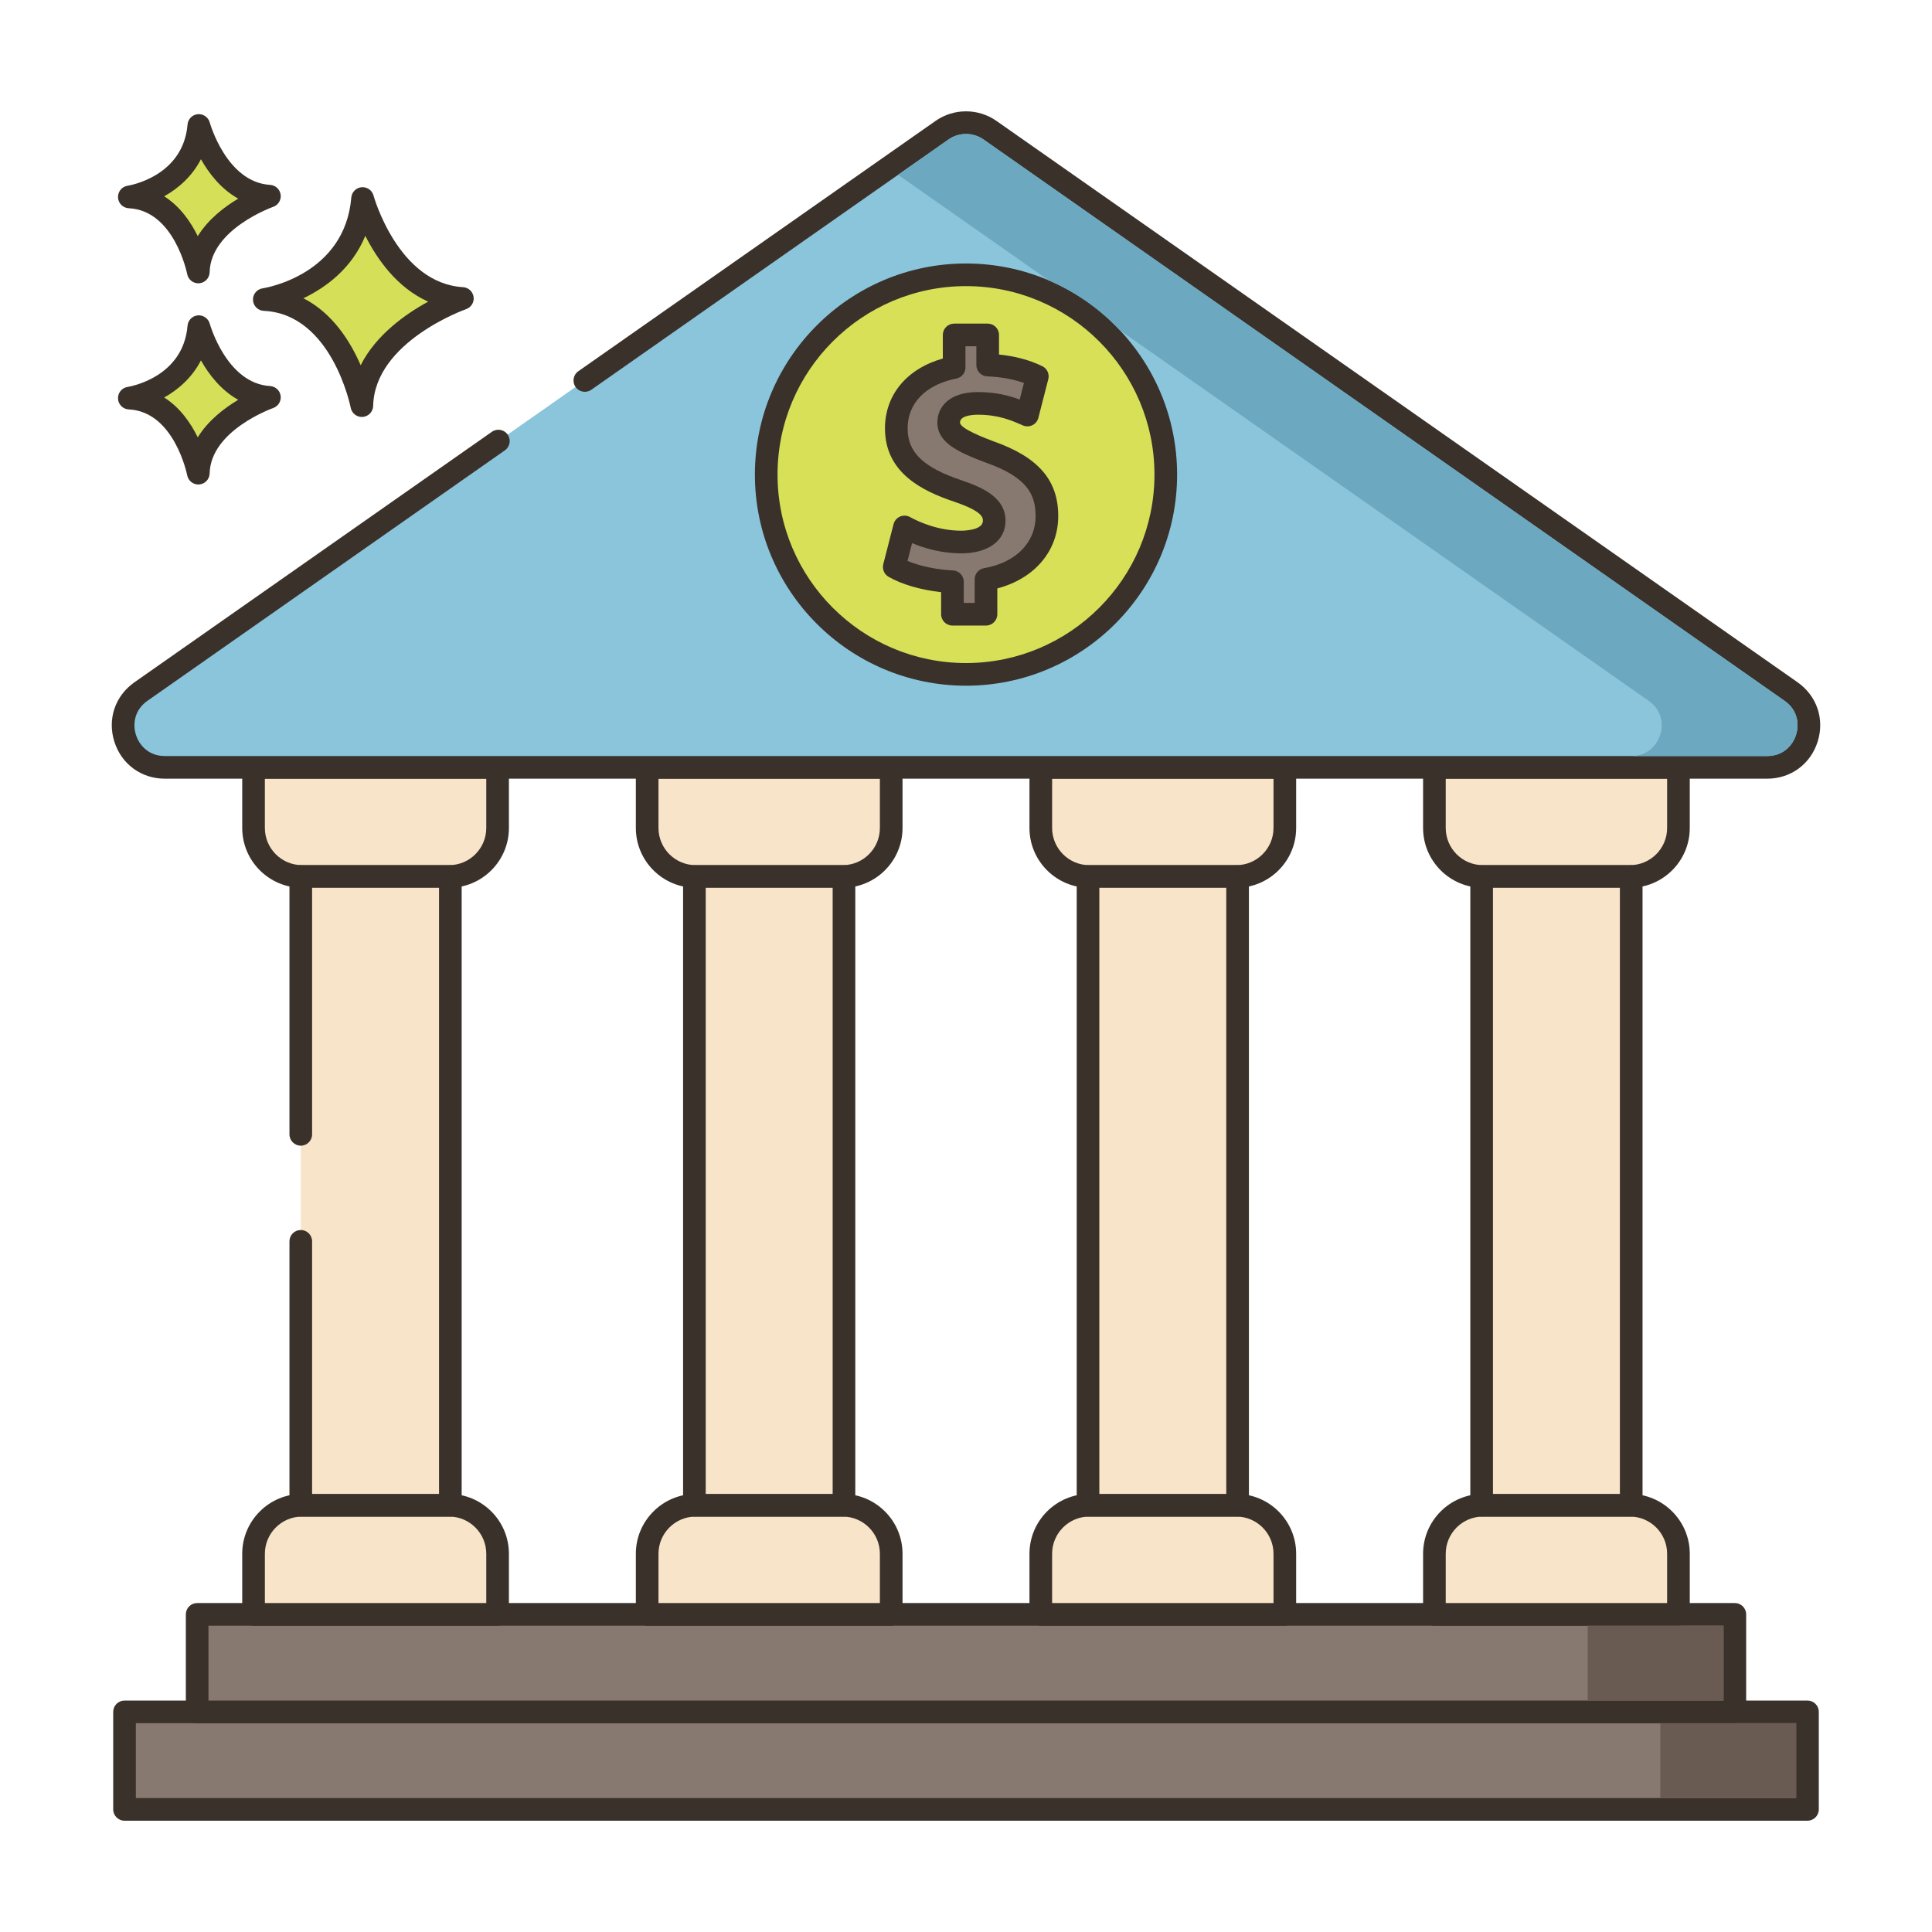 <?xml version="1.0" encoding="utf-8"?>
<!-- Generator: Adobe Illustrator 22.0.1, SVG Export Plug-In . SVG Version: 6.00 Build 0)  -->
<svg version="1.1" id="Layer_1" xmlns="http://www.w3.org/2000/svg" xmlns:xlink="http://www.w3.org/1999/xlink" x="0px" y="0px"
	 viewBox="0 0 256 256" style="enable-background:new 0 0 256 256;" xml:space="preserve">
<style type="text/css">
	.st0{fill:#3A312A;}
	.st1{fill:#8AC6DD;}
	.st2{fill:#F16C7A;}
	.st3{fill:#D7E057;}
	.st4{fill:#87796F;}
	.st5{fill:#FCE8CB;}
	.st6{fill:#DECAAD;}
	.st7{fill:#D6DF58;}
	.st8{fill:#FAE6CA;}
	.st9{fill:#DDC9AC;}
	.st10{fill:#D5DE58;}
	.st11{fill:#ED6E7A;}
	.st12{fill:#8AC5DC;}
	.st13{fill:#6CA8BF;}
	.st14{fill:#695B51;}
	.st15{fill:#F8E4C8;}
	.st16{fill:#EF6D7A;}
	.st17{fill-rule:evenodd;clip-rule:evenodd;fill:#F8E4C8;}
	.st18{fill:#89C4DB;}
	.st19{fill:#F59689;}
	.st20{fill:#D34E5C;}
	.st21{fill:#F7E3C7;}
	.st22{fill:#8AC3DA;}
	.st23{fill-rule:evenodd;clip-rule:evenodd;fill:#F7E3C7;}
	.st24{fill-rule:evenodd;clip-rule:evenodd;fill:#87796F;}
	.st25{fill:#B9C239;}
	.st26{fill:#D4DB56;}
	.st27{fill-rule:evenodd;clip-rule:evenodd;fill:#F16C7A;}
	.st28{fill-rule:evenodd;clip-rule:evenodd;fill:#F6E2C6;}
	.st29{fill:#F6E2C6;}
	.st30{fill-rule:evenodd;clip-rule:evenodd;fill:#FAE6CA;}
	.st31{fill:#B8C136;}
</style>
<g>
	<g>
		<g>
			<path class="st7" d="M48.045,26.302c-0.974,11.564-13.025,13.39-13.025,13.39c10.347,0.487,12.925,14.059,12.925,14.059
				c0.221-9.677,13.321-14.202,13.321-14.202C51.453,38.961,48.045,26.302,48.045,26.302z"/>
		</g>
	</g>
	<g>
		<g>
			<path class="st0" d="M61.356,38.051c-8.604-0.514-11.832-12.024-11.863-12.141c-0.19-0.702-0.849-1.158-1.584-1.102
				c-0.725,0.066-1.298,0.642-1.359,1.367C45.69,36.391,35.237,38.14,34.796,38.208c-0.763,0.115-1.314,0.79-1.273,1.56
				c0.04,0.77,0.657,1.384,1.428,1.421c9.027,0.425,11.498,12.718,11.521,12.842c0.138,0.711,0.76,1.217,1.473,1.217
				c0.042,0,0.084-0.002,0.126-0.005c0.764-0.064,1.357-0.693,1.375-1.459c0.194-8.508,12.191-12.777,12.313-12.819
				c0.676-0.235,1.092-0.914,0.994-1.622C62.653,38.635,62.07,38.094,61.356,38.051z M47.79,48.397
				c-1.356-3.13-3.709-6.907-7.587-8.876c2.931-1.405,6.409-3.913,8.202-8.273c1.551,3.071,4.2,6.88,8.334,8.722
				C53.732,41.61,49.816,44.376,47.79,48.397z"/>
		</g>
	</g>
	<g>
		<g>
			<path class="st7" d="M26.346,43.283c-0.689,8.179-9.212,9.471-9.212,9.471c7.318,0.344,9.142,9.944,9.142,9.944
				c0.156-6.845,9.422-10.045,9.422-10.045C28.757,52.237,26.346,43.283,26.346,43.283z"/>
		</g>
	</g>
	<g>
		<g>
			<path class="st0" d="M35.788,51.154c-5.767-0.345-7.973-8.185-7.995-8.264c-0.19-0.702-0.864-1.161-1.581-1.102
				c-0.726,0.065-1.3,0.643-1.361,1.368c-0.578,6.871-7.646,8.067-7.941,8.114c-0.763,0.115-1.313,0.79-1.273,1.561
				c0.04,0.77,0.657,1.384,1.428,1.421c6.035,0.284,7.724,8.643,7.739,8.726c0.136,0.712,0.759,1.22,1.473,1.22
				c0.041,0,0.083-0.002,0.125-0.005c0.765-0.064,1.358-0.694,1.376-1.461c0.13-5.709,8.331-8.634,8.412-8.662
				c0.676-0.234,1.093-0.913,0.996-1.622C37.087,51.739,36.502,51.197,35.788,51.154z M26.203,57.95
				c-0.924-1.886-2.34-3.947-4.447-5.28c1.855-1.041,3.697-2.63,4.87-4.917c1.058,1.874,2.655,3.955,4.941,5.224
				C29.719,54.078,27.579,55.717,26.203,57.95z"/>
		</g>
	</g>
	<g>
		<g>
			<path class="st7" d="M26.346,16.625c-0.689,8.179-9.212,9.471-9.212,9.471c7.318,0.344,9.142,9.944,9.142,9.944
				c0.156-6.845,9.422-10.045,9.422-10.045C28.757,25.579,26.346,16.625,26.346,16.625z"/>
		</g>
	</g>
	<g>
		<g>
			<path class="st0" d="M35.788,24.497c-5.767-0.345-7.973-8.186-7.995-8.265c-0.19-0.702-0.864-1.16-1.581-1.102
				c-0.726,0.065-1.3,0.643-1.361,1.368c-0.578,6.871-7.646,8.067-7.941,8.114c-0.763,0.115-1.313,0.79-1.273,1.561
				c0.04,0.77,0.657,1.384,1.428,1.421c6.035,0.284,7.724,8.644,7.739,8.726c0.136,0.713,0.759,1.22,1.473,1.22
				c0.041,0,0.083-0.001,0.125-0.005c0.765-0.063,1.358-0.694,1.376-1.461c0.13-5.709,8.331-8.634,8.412-8.662
				c0.676-0.234,1.093-0.913,0.996-1.622C37.087,25.082,36.502,24.54,35.788,24.497z M26.203,31.292
				c-0.924-1.885-2.34-3.947-4.447-5.28c1.855-1.041,3.697-2.63,4.87-4.916c1.058,1.874,2.655,3.954,4.942,5.224
				C29.719,27.42,27.579,29.06,26.203,31.292z"/>
		</g>
	</g>
	<g>
		<g>
			<rect x="16.5" y="226.833" class="st4" width="223" height="12.92"/>
		</g>
	</g>
	<g>
		<g>
			<path class="st0" d="M239.5,225.333h-223c-0.828,0-1.5,0.671-1.5,1.5v12.92c0,0.829,0.672,1.5,1.5,1.5h223
				c0.828,0,1.5-0.671,1.5-1.5v-12.92C241,226.004,240.328,225.333,239.5,225.333z M238,238.253H18v-9.92h220V238.253z"/>
		</g>
	</g>
	<g>
		<g>
			<rect x="26.125" y="213.913" class="st4" width="203.75" height="12.92"/>
		</g>
	</g>
	<g>
		<g>
			<path class="st0" d="M229.875,212.413H26.125c-0.828,0-1.5,0.671-1.5,1.5v12.92c0,0.829,0.672,1.5,1.5,1.5h203.75
				c0.828,0,1.5-0.671,1.5-1.5v-12.92C231.375,213.084,230.703,212.413,229.875,212.413z M228.375,225.333H27.625v-9.92h200.75
				V225.333z"/>
		</g>
	</g>
	<g>
		<g>
			<path class="st15" d="M59.506,199.455H40.024c-3.55,0-6.427,2.878-6.427,6.427v8.03h32.337v-8.03
				C65.934,202.333,63.056,199.455,59.506,199.455z"/>
		</g>
	</g>
	<g>
		<g>
			<path class="st0" d="M59.507,197.955H40.024c-4.371,0-7.928,3.556-7.928,7.928v8.03c0,0.829,0.672,1.5,1.5,1.5h32.337
				c0.828,0,1.5-0.671,1.5-1.5v-8.03C67.434,201.511,63.878,197.955,59.507,197.955z M64.434,212.413H35.097v-6.53
				c0-2.717,2.211-4.928,4.928-4.928h19.482c2.717,0,4.927,2.21,4.927,4.928V212.413z"/>
		</g>
	</g>
	<g>
		<g>
			<path class="st15" d="M33.597,101.68v8.03c0,3.55,2.878,6.427,6.427,6.427h19.482c3.55,0,6.427-2.878,6.427-6.427v-8.03H33.597z"
				/>
		</g>
	</g>
	<g>
		<g>
			<path class="st0" d="M65.934,100.18H33.597c-0.828,0-1.5,0.671-1.5,1.5v8.03c0,4.371,3.557,7.927,7.928,7.927h19.482
				c4.371,0,7.927-3.556,7.927-7.927v-8.03C67.434,100.852,66.762,100.18,65.934,100.18z M64.434,109.71
				c0,2.717-2.21,4.927-4.927,4.927H40.024c-2.717,0-4.928-2.21-4.928-4.927v-6.53h29.337V109.71z"/>
		</g>
	</g>
	<g>
		<g>
			<rect x="39.856" y="116.138" class="st15" width="19.819" height="83.317"/>
		</g>
	</g>
	<g>
		<g>
			<path class="st0" d="M59.675,114.638H39.855c-0.828,0-1.5,0.671-1.5,1.5v34.17c0,0.829,0.672,1.5,1.5,1.5
				c0.828,0,1.5-0.671,1.5-1.5v-32.67h16.819v80.317H41.355v-33.471c0-0.829-0.672-1.5-1.5-1.5c-0.828,0-1.5,0.671-1.5,1.5v34.971
				c0,0.829,0.672,1.5,1.5,1.5h19.819c0.828,0,1.5-0.671,1.5-1.5v-83.317C61.175,115.309,60.503,114.638,59.675,114.638z"/>
		</g>
	</g>
	<g>
		<g>
			<path class="st15" d="M111.663,199.455H92.181c-3.55,0-6.427,2.878-6.427,6.427v8.03h32.337v-8.03
				C118.09,202.333,115.213,199.455,111.663,199.455z"/>
		</g>
	</g>
	<g>
		<g>
			<path class="st0" d="M111.663,197.955H92.181c-4.371,0-7.928,3.556-7.928,7.928v8.03c0,0.829,0.672,1.5,1.5,1.5h32.337
				c0.828,0,1.5-0.671,1.5-1.5v-8.03C119.59,201.511,116.034,197.955,111.663,197.955z M116.59,212.413H87.253v-6.53
				c0-2.717,2.211-4.928,4.928-4.928h19.482c2.717,0,4.927,2.21,4.927,4.928V212.413z"/>
		</g>
	</g>
	<g>
		<g>
			<path class="st15" d="M85.753,101.68v8.03c0,3.55,2.878,6.427,6.427,6.427h19.482c3.55,0,6.427-2.878,6.427-6.427v-8.03H85.753z"
				/>
		</g>
	</g>
	<g>
		<g>
			<path class="st0" d="M118.09,100.18H85.753c-0.828,0-1.5,0.671-1.5,1.5v8.03c0,4.371,3.557,7.927,7.928,7.927h19.482
				c4.371,0,7.927-3.556,7.927-7.927v-8.03C119.59,100.852,118.918,100.18,118.09,100.18z M116.59,109.71
				c0,2.717-2.21,4.927-4.927,4.927H92.181c-2.717,0-4.928-2.21-4.928-4.927v-6.53h29.337V109.71z"/>
		</g>
	</g>
	<g>
		<g>
			<rect x="92.012" y="116.138" class="st15" width="19.819" height="83.317"/>
		</g>
	</g>
	<g>
		<g>
			<path class="st0" d="M111.831,114.638H92.012c-0.828,0-1.5,0.671-1.5,1.5v83.317c0,0.829,0.672,1.5,1.5,1.5h19.819
				c0.828,0,1.5-0.671,1.5-1.5v-83.317C113.331,115.309,112.659,114.638,111.831,114.638z M110.331,197.955H93.512v-80.317h16.819
				V197.955z"/>
		</g>
	</g>
	<g>
		<g>
			<path class="st15" d="M163.819,199.455h-19.482c-3.55,0-6.427,2.878-6.427,6.427v8.03h32.337v-8.03
				C170.247,202.333,167.369,199.455,163.819,199.455z"/>
		</g>
	</g>
	<g>
		<g>
			<path class="st0" d="M163.819,197.955h-19.482c-4.371,0-7.927,3.556-7.927,7.928v8.03c0,0.829,0.672,1.5,1.5,1.5h32.337
				c0.828,0,1.5-0.671,1.5-1.5v-8.03C171.747,201.511,168.19,197.955,163.819,197.955z M168.747,212.413H139.41v-6.53
				c0-2.717,2.21-4.928,4.927-4.928h19.482c2.717,0,4.928,2.21,4.928,4.928V212.413z"/>
		</g>
	</g>
	<g>
		<g>
			<path class="st15" d="M137.91,101.68v8.03c0,3.55,2.878,6.427,6.427,6.427h19.482c3.55,0,6.427-2.878,6.427-6.427v-8.03H137.91z"
				/>
		</g>
	</g>
	<g>
		<g>
			<path class="st0" d="M170.247,100.18H137.91c-0.828,0-1.5,0.671-1.5,1.5v8.03c0,4.371,3.556,7.927,7.927,7.927h19.482
				c4.371,0,7.928-3.556,7.928-7.927v-8.03C171.747,100.852,171.075,100.18,170.247,100.18z M168.747,109.71
				c0,2.717-2.211,4.927-4.928,4.927h-19.482c-2.717,0-4.927-2.21-4.927-4.927v-6.53h29.337V109.71z"/>
		</g>
	</g>
	<g>
		<g>
			<rect x="144.168" y="116.138" class="st15" width="19.82" height="83.317"/>
		</g>
	</g>
	<g>
		<g>
			<path class="st0" d="M163.988,114.638h-19.819c-0.828,0-1.5,0.671-1.5,1.5v83.317c0,0.829,0.672,1.5,1.5,1.5h19.819
				c0.828,0,1.5-0.671,1.5-1.5v-83.317C165.488,115.309,164.816,114.638,163.988,114.638z M162.488,197.955h-16.819v-80.317h16.819
				V197.955z"/>
		</g>
	</g>
	<g>
		<g>
			<path class="st15" d="M215.976,199.455h-19.482c-3.55,0-6.427,2.878-6.427,6.427v8.03h32.337v-8.03
				C222.403,202.333,219.526,199.455,215.976,199.455z"/>
		</g>
	</g>
	<g>
		<g>
			<path class="st0" d="M215.976,197.955h-19.482c-4.371,0-7.927,3.556-7.927,7.928v8.03c0,0.829,0.672,1.5,1.5,1.5h32.337
				c0.828,0,1.5-0.671,1.5-1.5v-8.03C223.903,201.511,220.347,197.955,215.976,197.955z M220.903,212.413h-29.337v-6.53
				c0-2.717,2.21-4.928,4.927-4.928h19.482c2.717,0,4.928,2.21,4.928,4.928V212.413z"/>
		</g>
	</g>
	<g>
		<g>
			<path class="st15" d="M190.066,101.68v8.03c0,3.55,2.878,6.427,6.427,6.427h19.482c3.55,0,6.427-2.878,6.427-6.427v-8.03H190.066
				z"/>
		</g>
	</g>
	<g>
		<g>
			<path class="st0" d="M222.403,100.18h-32.337c-0.828,0-1.5,0.671-1.5,1.5v8.03c0,4.371,3.556,7.927,7.927,7.927h19.482
				c4.371,0,7.928-3.556,7.928-7.927v-8.03C223.903,100.852,223.231,100.18,222.403,100.18z M220.903,109.71
				c0,2.717-2.211,4.927-4.928,4.927h-19.482c-2.717,0-4.927-2.21-4.927-4.927v-6.53h29.337V109.71z"/>
		</g>
	</g>
	<g>
		<g>
			<rect x="196.325" y="116.138" class="st15" width="19.819" height="83.317"/>
		</g>
	</g>
	<g>
		<g>
			<path class="st0" d="M216.145,114.638h-19.819c-0.828,0-1.5,0.671-1.5,1.5v83.317c0,0.829,0.672,1.5,1.5,1.5h19.819
				c0.828,0,1.5-0.671,1.5-1.5v-83.317C217.645,115.309,216.973,114.638,216.145,114.638z M214.645,197.955h-16.819v-80.317h16.819
				V197.955z"/>
		</g>
	</g>
	<g>
		<g>
			<path class="st12" d="M237.32,91.63L131.171,17.248c-1.904-1.334-4.438-1.334-6.342,0l-47.336,33.17L66.04,58.443L18.68,91.63
				c-4.423,3.099-2.23,10.051,3.171,10.051h212.299C239.55,101.68,241.743,94.729,237.32,91.63z"/>
		</g>
	</g>
	<g>
		<g>
			<path class="st0" d="M238.181,90.401L132.031,16.019c-2.41-1.689-5.652-1.689-8.063,0l-47.336,33.17
				c-0.679,0.476-0.844,1.411-0.368,2.089c0.476,0.679,1.411,0.842,2.089,0.368l47.336-33.17c1.383-0.969,3.238-0.968,4.621,0
				L236.46,92.858c1.781,1.249,1.958,3.147,1.528,4.508c-0.429,1.36-1.663,2.814-3.839,2.814H21.851
				c-2.176,0-3.41-1.454-3.839-2.814c-0.43-1.361-0.253-3.259,1.528-4.508L66.9,59.671c0.679-0.476,0.844-1.411,0.368-2.089
				c-0.477-0.679-1.411-0.843-2.089-0.368l-47.36,33.187c-2.563,1.795-3.61,4.883-2.669,7.867c0.941,2.984,3.571,4.912,6.7,4.912
				h212.299c3.129,0,5.759-1.928,6.7-4.912C241.791,95.285,240.743,92.197,238.181,90.401z"/>
		</g>
	</g>
	<g>
		<g>
			
				<ellipse transform="matrix(0.987 -0.16 0.16 0.987 -8.42 21.315)" class="st3" cx="128" cy="62.886" rx="26.472" ry="26.472"/>
		</g>
	</g>
	<g>
		<g>
			<path class="st0" d="M128,34.914c-15.424,0-27.973,12.548-27.973,27.973c0,15.424,12.549,27.972,27.973,27.972
				s27.973-12.548,27.973-27.972C155.973,47.462,143.424,34.914,128,34.914z M128,87.858c-13.769,0-24.973-11.203-24.973-24.972
				c0-13.77,11.203-24.973,24.973-24.973c13.77,0,24.973,11.203,24.973,24.973C152.973,76.656,141.77,87.858,128,87.858z"/>
		</g>
	</g>
	<g>
		<g>
			<path class="st4" d="M131.147,59.893c-3.855-1.451-5.443-2.404-5.443-3.901c0-1.27,0.953-2.54,3.901-2.54
				c3.265,0,5.352,1.043,6.531,1.542l1.316-5.125c-1.497-0.726-3.538-1.362-6.577-1.497V44.38h-4.445v4.309
				c-4.853,0.953-7.665,4.082-7.665,8.074c0,4.4,3.311,6.668,8.164,8.301c3.357,1.134,4.808,2.223,4.808,3.946
				c0,1.815-1.769,2.813-4.354,2.813c-2.949,0-5.624-0.953-7.53-1.995l-1.361,5.306c1.724,0.998,4.672,1.814,7.71,1.95v4.309h4.445
				v-4.627c5.216-0.906,8.074-4.354,8.074-8.391C138.722,64.292,136.544,61.798,131.147,59.893z"/>
		</g>
	</g>
	<g>
		<g>
			<path class="st0" d="M131.676,58.489c-1.105-0.417-4.472-1.683-4.472-2.497c0-0.938,1.68-1.04,2.401-1.04
				c2.668,0,4.434,0.768,5.603,1.275l0.343,0.148c0.404,0.17,0.859,0.156,1.25-0.037c0.392-0.193,0.68-0.548,0.788-0.971
				l1.315-5.125c0.177-0.691-0.157-1.412-0.799-1.723c-1.672-0.811-3.557-1.318-5.731-1.542V44.38c0-0.829-0.672-1.5-1.5-1.5h-4.445
				c-0.828,0-1.5,0.671-1.5,1.5v3.125c-4.761,1.348-7.665,4.81-7.665,9.257c0,5.878,4.909,8.283,9.184,9.721
				c3.789,1.281,3.789,2.121,3.789,2.525c0,1.276-2.563,1.313-2.854,1.313c-3.045,0-5.573-1.135-6.81-1.811
				c-0.406-0.223-0.892-0.244-1.317-0.06c-0.425,0.185-0.74,0.555-0.856,1.003l-1.361,5.306c-0.167,0.651,0.12,1.334,0.702,1.671
				c1.736,1.005,4.313,1.75,6.962,2.039v2.921c0,0.829,0.672,1.5,1.5,1.5h4.445c0.828,0,1.5-0.671,1.5-1.5v-3.419
				c4.946-1.303,8.073-4.964,8.073-9.598C140.222,63.624,137.577,60.571,131.676,58.489z M130.392,75.287
				c-0.719,0.125-1.243,0.749-1.243,1.478v3.126h-1.445v-2.809c0-0.802-0.631-1.462-1.433-1.498
				c-2.152-0.097-4.387-0.572-6.023-1.258l0.606-2.361c1.642,0.683,3.922,1.357,6.529,1.357c3.557,0,5.854-1.693,5.854-4.313
				c0-2.986-2.801-4.344-5.83-5.368c-5.073-1.706-7.143-3.699-7.143-6.878c0-3.341,2.413-5.809,6.454-6.603
				c0.703-0.138,1.211-0.755,1.211-1.472V45.88h1.445v2.492c0,0.803,0.632,1.463,1.434,1.498c1.861,0.083,3.466,0.371,4.869,0.877
				l-0.563,2.197c-1.315-0.493-3.125-0.993-5.509-0.993c-3.983,0-5.401,2.087-5.401,4.04c0,2.677,2.78,3.937,6.444,5.315
				c5.455,1.926,6.573,4.218,6.573,7.067C137.222,71.906,134.604,74.555,130.392,75.287z"/>
		</g>
	</g>
	<g>
		<g>
			<rect x="220" y="228.332" class="st14" width="18" height="9.92"/>
		</g>
	</g>
	<g>
		<g>
			<rect x="210.38" y="215.412" class="st14" width="18" height="9.92"/>
		</g>
	</g>
	<g>
		<g>
			<path class="st13" d="M236.46,92.862l-106.15-74.39c-0.69-0.48-1.5-0.72-2.31-0.72s-1.62,0.24-2.31,0.72l-6.69,4.69l19.96,13.99
				c3.59,1.53,6.79,3.79,9.42,6.6l70.08,49.11c1.78,1.24,1.96,3.14,1.53,4.5c-0.43,1.36-1.66,2.82-3.84,2.82h18
				c2.18,0,3.41-1.46,3.84-2.82C238.42,96.002,238.24,94.102,236.46,92.862z"/>
		</g>
	</g>
</g>
</svg>
